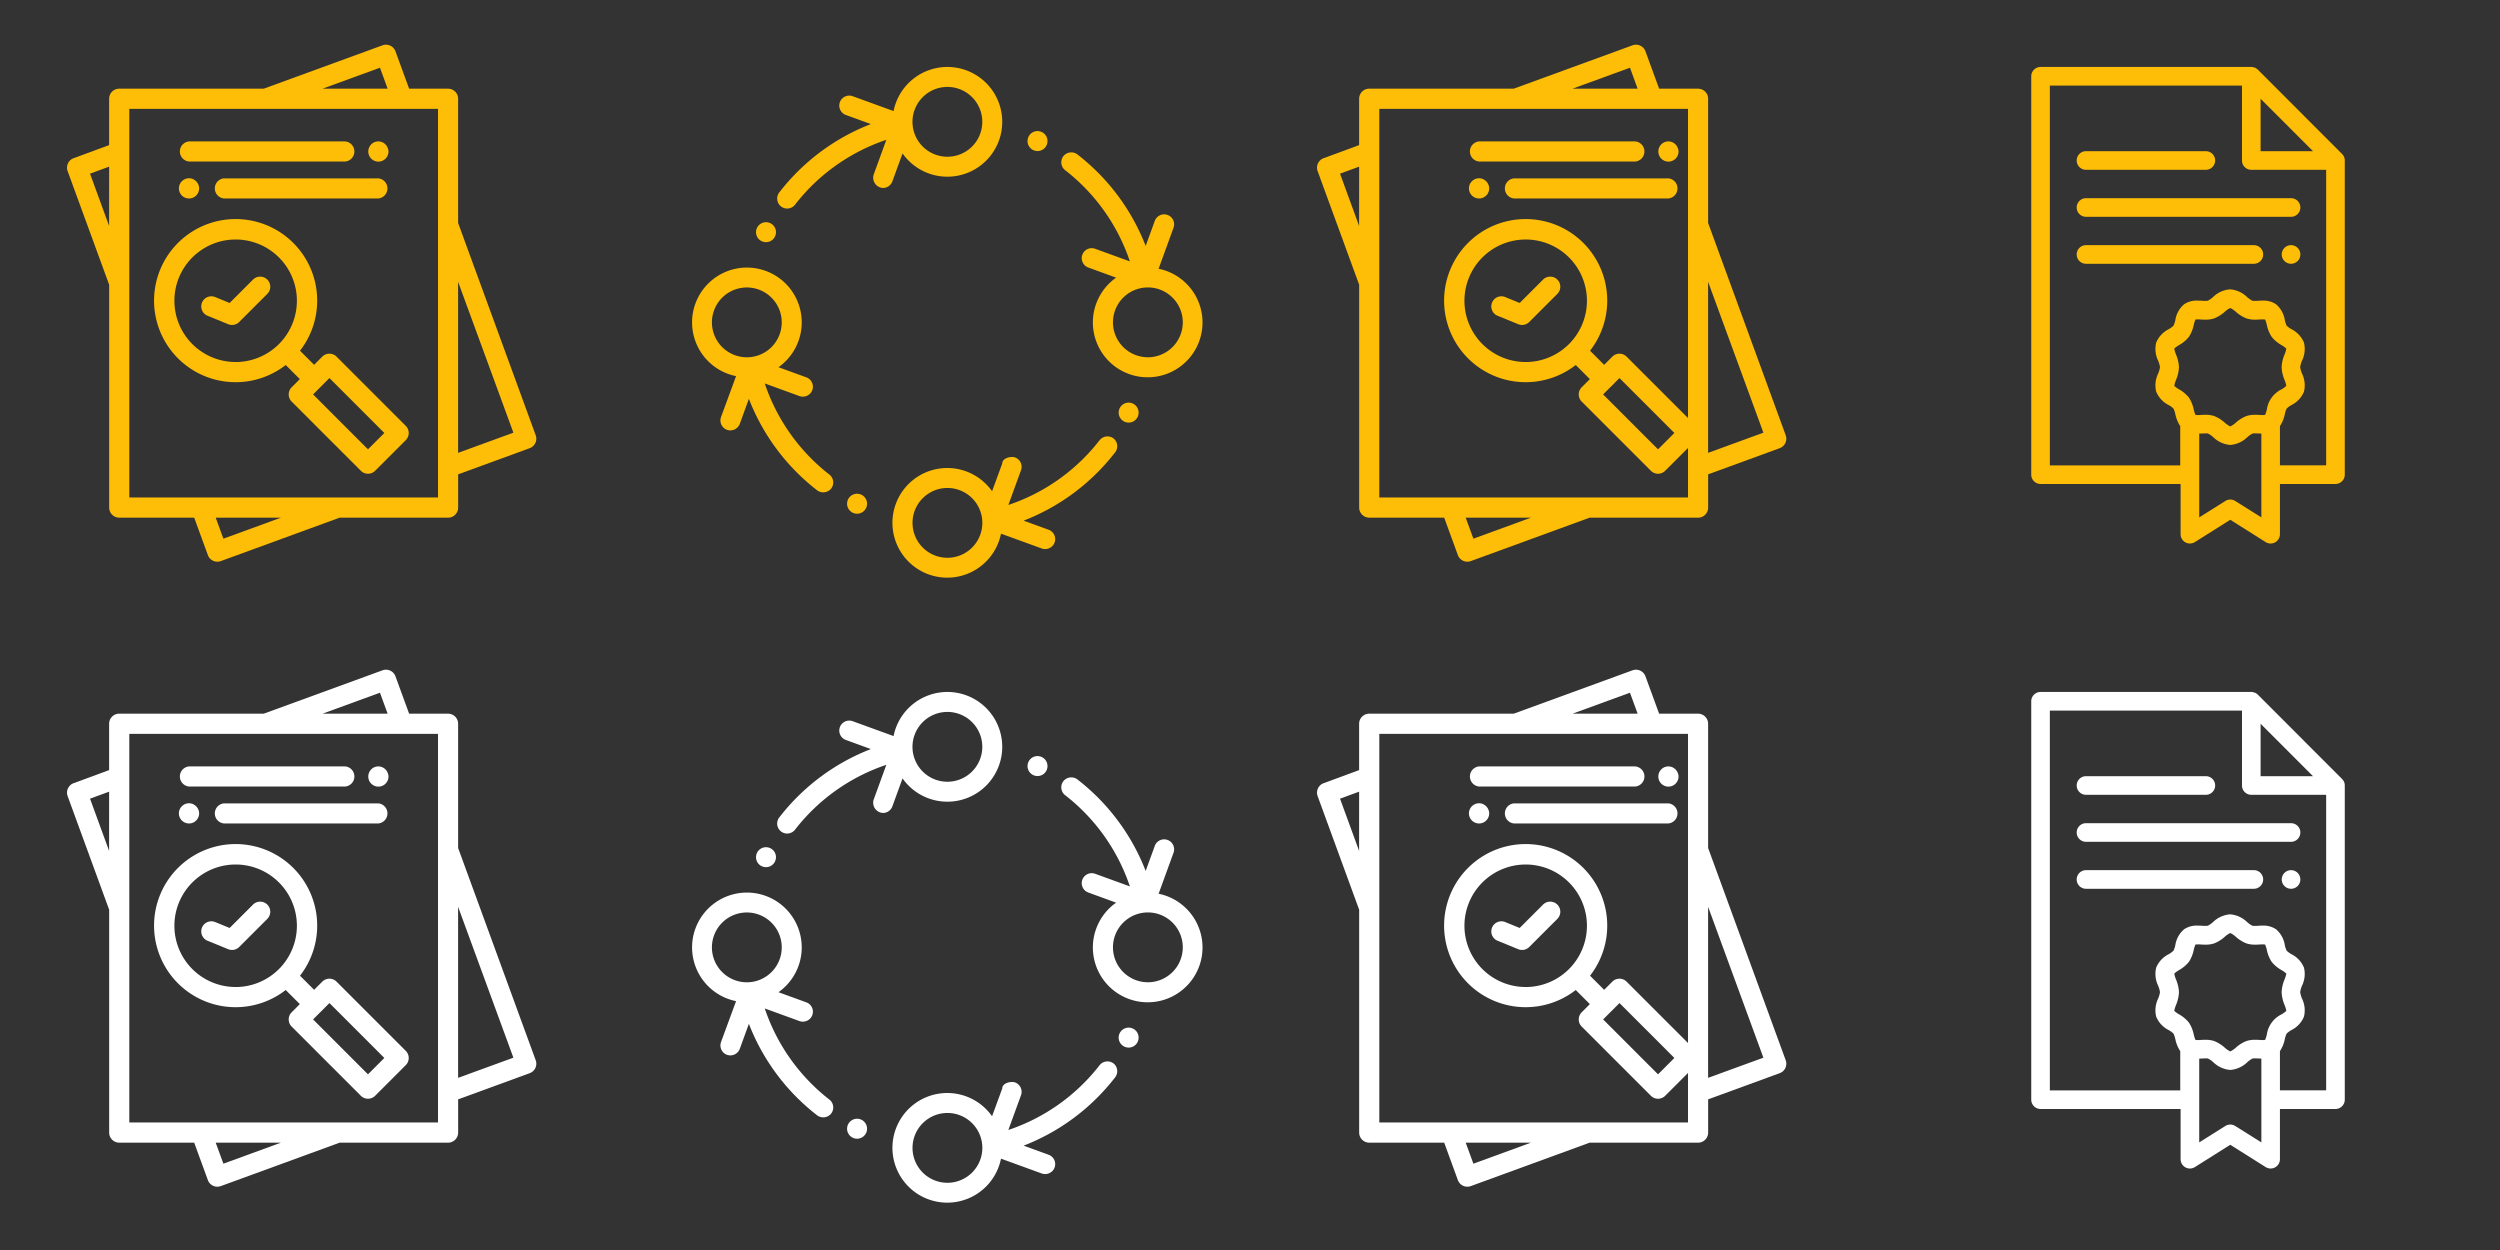 <svg xmlns="http://www.w3.org/2000/svg" width="112" height="56" viewBox="0 0 112 56">
  <rect x="0" y="0" width="112" height="56" fill="#333333" stroke="none"/>
  <g id="seperator1" transform="translate(-2761 -4957)">
    <g id="Group_137" data-name="Group 137">
      <rect id="Rectangle_86" data-name="Rectangle 86" width="28" height="28" transform="translate(2761 4957)" fill="#ffe9ab" opacity="0"/>
      <g id="first-step-c" transform="translate(2764 4959)">
        <path id="Path_1368" data-name="Path 1368" d="M21,17.5l-3.476-9.51V2.425a.452.452,0,0,0-.452-.452H15.329L14.717.3a.453.453,0,0,0-.58-.27L8.814,1.973H2.341a.452.452,0,0,0-.452.452V4.5L.3,5.086a.452.452,0,0,0-.27.58l1.861,5.091v9.982a.452.452,0,0,0,.452.452H5.7l.612,1.676a.452.452,0,0,0,.58.27l5.322-1.945h4.859a.452.452,0,0,0,.452-.452V19.25l3.206-1.172A.452.452,0,0,0,21,17.5ZM1.888,8.121,1.033,5.78l.856-.313ZM14.022,1.033l.344.94H11.45Zm-7.014,21.1-.344-.94H9.581Zm9.615-1.845H2.793V2.878h13.83Zm.9-2V10.625L20,17.384Z" transform="translate(0 0)" fill="#febe07"/>
        <path id="Path_1369" data-name="Path 1369" d="M12.971,17.429a.452.452,0,0,0-.64,0l-1.047,1.047-.648-.265a.452.452,0,0,0-.342.838l.927.379a.452.452,0,0,0,.491-.1l1.26-1.26A.452.452,0,0,0,12.971,17.429Z" transform="translate(-3.996 -6.903)" fill="#febe07"/>
        <path id="Path_1370" data-name="Path 1370" d="M17.777,22.277l-3.1-3.1a.453.453,0,0,0-.64,0l-.366.366-.632-.632a3.654,3.654,0,1,0-.64.64l.632.632-.366.367a.453.453,0,0,0,0,.64l3.1,3.1a.452.452,0,0,0,.64,0l1.373-1.373A.453.453,0,0,0,17.777,22.277Zm-7.616-2.86A2.744,2.744,0,1,1,12.9,16.674,2.747,2.747,0,0,1,10.161,19.418Zm5.923,3.912-2.459-2.46.733-.733,2.459,2.46Z" transform="translate(-2.599 -5.199)" fill="#febe07"/>
        <path id="Path_1371" data-name="Path 1371" d="M23.355,7.579a.469.469,0,0,0-.026-.085.458.458,0,0,0-.042-.078.434.434,0,0,0-.056-.069.461.461,0,0,0-.069-.057.448.448,0,0,0-.078-.042A.457.457,0,0,0,23,7.223a.445.445,0,0,0-.176,0,.473.473,0,0,0-.085.026.456.456,0,0,0-.2.167.456.456,0,0,0-.041.078.438.438,0,0,0-.026.085.436.436,0,0,0,0,.176.421.421,0,0,0,.026.085.444.444,0,0,0,.041.078.458.458,0,0,0,.057.069.432.432,0,0,0,.069.056.462.462,0,0,0,.078.042.474.474,0,0,0,.085.026.434.434,0,0,0,.176,0,.457.457,0,0,0,.085-.026.448.448,0,0,0,.078-.042.441.441,0,0,0,.125-.125.445.445,0,0,0,.042-.078.443.443,0,0,0,.026-.261Z" transform="translate(-8.964 -2.879)" fill="#febe07"/>
        <path id="Path_1372" data-name="Path 1372" d="M15.714,7.215H8.8a.452.452,0,0,0,0,.9h6.914a.452.452,0,1,0,0-.9Z" transform="translate(-3.332 -2.879)" fill="#febe07"/>
        <path id="Path_1373" data-name="Path 1373" d="M9.244,10.334a.455.455,0,0,0-.026-.085.446.446,0,0,0-.042-.078.44.44,0,0,0-.125-.125A.446.446,0,0,0,8.973,10a.425.425,0,0,0-.085-.026A.451.451,0,0,0,8.627,10a.458.458,0,0,0-.078.042.431.431,0,0,0-.069.056.461.461,0,0,0-.057.069.446.446,0,0,0-.042.078.456.456,0,0,0-.026.085.457.457,0,0,0,0,.176.457.457,0,0,0,.026.085.448.448,0,0,0,.042.078.461.461,0,0,0,.057.069.434.434,0,0,0,.069.056.458.458,0,0,0,.078.042.444.444,0,0,0,.085.026.453.453,0,0,0,.089.009.445.445,0,0,0,.088-.009.425.425,0,0,0,.085-.026.446.446,0,0,0,.078-.042.44.44,0,0,0,.125-.125.448.448,0,0,0,.042-.078.457.457,0,0,0,.026-.085.434.434,0,0,0,0-.176Z" transform="translate(-3.332 -3.979)" fill="#febe07"/>
        <path id="Path_1374" data-name="Path 1374" d="M18.319,9.97H11.405a.452.452,0,0,0,0,.9h6.914a.452.452,0,0,0,0-.9Z" transform="translate(-4.371 -3.979)" fill="#febe07"/>
      </g>
    </g>
    <g id="Group_141" data-name="Group 141" transform="translate(0 28)">
      <rect id="Rectangle_86-2" data-name="Rectangle 86" width="28" height="28" transform="translate(2761 4957)" fill="#ffe9ab" opacity="0"/>
      <g id="first-step-c-2" data-name="first-step-c" transform="translate(2764 4959)">
        <path id="Path_1368-2" data-name="Path 1368" d="M21,17.5l-3.476-9.51V2.425a.452.452,0,0,0-.452-.452H15.329L14.717.3a.453.453,0,0,0-.58-.27L8.814,1.973H2.341a.452.452,0,0,0-.452.452V4.5L.3,5.086a.452.452,0,0,0-.27.58l1.861,5.091v9.982a.452.452,0,0,0,.452.452H5.7l.612,1.676a.452.452,0,0,0,.58.27l5.322-1.945h4.859a.452.452,0,0,0,.452-.452V19.25l3.206-1.172A.452.452,0,0,0,21,17.5ZM1.888,8.121,1.033,5.78l.856-.313ZM14.022,1.033l.344.94H11.45Zm-7.014,21.1-.344-.94H9.581Zm9.615-1.845H2.793V2.878h13.83Zm.9-2V10.625L20,17.384Z" transform="translate(0 0)" fill="#fff"/>
        <path id="Path_1369-2" data-name="Path 1369" d="M12.971,17.429a.452.452,0,0,0-.64,0l-1.047,1.047-.648-.265a.452.452,0,0,0-.342.838l.927.379a.452.452,0,0,0,.491-.1l1.26-1.26A.452.452,0,0,0,12.971,17.429Z" transform="translate(-3.996 -6.903)" fill="#fff"/>
        <path id="Path_1370-2" data-name="Path 1370" d="M17.777,22.277l-3.1-3.1a.453.453,0,0,0-.64,0l-.366.366-.632-.632a3.654,3.654,0,1,0-.64.64l.632.632-.366.367a.453.453,0,0,0,0,.64l3.1,3.1a.452.452,0,0,0,.64,0l1.373-1.373A.453.453,0,0,0,17.777,22.277Zm-7.616-2.86A2.744,2.744,0,1,1,12.9,16.674,2.747,2.747,0,0,1,10.161,19.418Zm5.923,3.912-2.459-2.46.733-.733,2.459,2.46Z" transform="translate(-2.599 -5.199)" fill="#fff"/>
        <path id="Path_1371-2" data-name="Path 1371" d="M23.355,7.579a.469.469,0,0,0-.026-.085.458.458,0,0,0-.042-.078.434.434,0,0,0-.056-.069.461.461,0,0,0-.069-.057.448.448,0,0,0-.078-.042A.457.457,0,0,0,23,7.223a.445.445,0,0,0-.176,0,.473.473,0,0,0-.085.026.456.456,0,0,0-.2.167.456.456,0,0,0-.041.078.438.438,0,0,0-.026.085.436.436,0,0,0,0,.176.421.421,0,0,0,.026.085.444.444,0,0,0,.041.078.458.458,0,0,0,.057.069.432.432,0,0,0,.069.056.462.462,0,0,0,.078.042.474.474,0,0,0,.085.026.434.434,0,0,0,.176,0,.457.457,0,0,0,.085-.026.448.448,0,0,0,.078-.042.441.441,0,0,0,.125-.125.445.445,0,0,0,.042-.078.443.443,0,0,0,.026-.261Z" transform="translate(-8.964 -2.879)" fill="#fff"/>
        <path id="Path_1372-2" data-name="Path 1372" d="M15.714,7.215H8.8a.452.452,0,0,0,0,.9h6.914a.452.452,0,1,0,0-.9Z" transform="translate(-3.332 -2.879)" fill="#fff"/>
        <path id="Path_1373-2" data-name="Path 1373" d="M9.244,10.334a.455.455,0,0,0-.026-.085.446.446,0,0,0-.042-.078.44.44,0,0,0-.125-.125A.446.446,0,0,0,8.973,10a.425.425,0,0,0-.085-.026A.451.451,0,0,0,8.627,10a.458.458,0,0,0-.078.042.431.431,0,0,0-.069.056.461.461,0,0,0-.057.069.446.446,0,0,0-.042.078.456.456,0,0,0-.026.085.457.457,0,0,0,0,.176.457.457,0,0,0,.026.085.448.448,0,0,0,.042.078.461.461,0,0,0,.057.069.434.434,0,0,0,.069.056.458.458,0,0,0,.078.042.444.444,0,0,0,.085.026.453.453,0,0,0,.089.009.445.445,0,0,0,.088-.009.425.425,0,0,0,.085-.026.446.446,0,0,0,.078-.042.44.44,0,0,0,.125-.125.448.448,0,0,0,.042-.078.457.457,0,0,0,.026-.085.434.434,0,0,0,0-.176Z" transform="translate(-3.332 -3.979)" fill="#fff"/>
        <path id="Path_1374-2" data-name="Path 1374" d="M18.319,9.97H11.405a.452.452,0,0,0,0,.9h6.914a.452.452,0,0,0,0-.9Z" transform="translate(-4.371 -3.979)" fill="#fff"/>
      </g>
    </g>
    <g id="Group_134" data-name="Group 134">
      <rect id="Rectangle_89" data-name="Rectangle 89" width="28" height="28" transform="translate(2845 4957)" fill="#ffe9ab" opacity="0"/>
      <g id="forth-step-c" transform="translate(2852 4960)">
        <path id="Path_1375" data-name="Path 1375" d="M14.045,4.176s0-.009,0-.014a.421.421,0,0,0-.007-.053h0a.434.434,0,0,0-.014-.052l0-.013A.455.455,0,0,0,14,4v0a.407.407,0,0,0-.029-.046l-.008-.011a.414.414,0,0,0-.036-.042L10.153.122a.428.428,0,0,0-.042-.036L10.1.078a.4.4,0,0,0-.046-.029l0,0A.432.432,0,0,0,10,.027l-.013,0A.428.428,0,0,0,9.939.008h0A.443.443,0,0,0,9.886,0H.417A.417.417,0,0,0,0,.417V18.265a.417.417,0,0,0,.417.417H6.691v2.251a.417.417,0,0,0,.638.353l1.587-1,1.587,1a.417.417,0,0,0,.638-.353V18.682h2.488a.417.417,0,0,0,.417-.417V4.19S14.045,4.181,14.045,4.176Zm-3.77-2.752,2.348,2.35H10.275ZM6.485,12.879a1.277,1.277,0,0,1-.078-.263,1.233,1.233,0,0,1,.215-.156,1.512,1.512,0,0,0,.439-.367,1.5,1.5,0,0,0,.218-.534,1.348,1.348,0,0,1,.077-.242.518.518,0,0,1,.1-.008c.046,0,.1,0,.153.005s.128.006.2.006a1.181,1.181,0,0,0,.381-.054,1.572,1.572,0,0,0,.481-.3,1.068,1.068,0,0,1,.244-.167,1,1,0,0,1,.248.167,1.572,1.572,0,0,0,.481.3,1.18,1.18,0,0,0,.381.054c.068,0,.133,0,.2-.006s.107-.005.153-.005a.511.511,0,0,1,.1.008,1.334,1.334,0,0,1,.077.242,1.5,1.5,0,0,0,.218.534,1.51,1.51,0,0,0,.439.367,1.247,1.247,0,0,1,.215.156,1.286,1.286,0,0,1-.078.263,1.652,1.652,0,0,0-.132.573,1.658,1.658,0,0,0,.132.573,1.276,1.276,0,0,1,.078.263,1.25,1.25,0,0,1-.215.156,1.19,1.19,0,0,0-.657.9,1.354,1.354,0,0,1-.077.242.521.521,0,0,1-.1.008c-.047,0-.1,0-.153-.005s-.128-.006-.2-.006a1.18,1.18,0,0,0-.381.054,1.574,1.574,0,0,0-.481.3,1.038,1.038,0,0,1-.246.167,1.037,1.037,0,0,1-.246-.167,1.577,1.577,0,0,0-.481-.3,1.181,1.181,0,0,0-.381-.054c-.068,0-.133,0-.2.006s-.107.005-.153.005a.52.52,0,0,1-.1-.008,1.348,1.348,0,0,1-.077-.242,1.5,1.5,0,0,0-.218-.534,1.508,1.508,0,0,0-.439-.367,1.245,1.245,0,0,1-.215-.156,1.293,1.293,0,0,1,.078-.263,1.653,1.653,0,0,0,.132-.573A1.656,1.656,0,0,0,6.485,12.879Zm3.823,7.3-1.17-.735a.417.417,0,0,0-.443,0l-1.17.735V16.426l.13-.005c.055,0,.107-.006.154-.006a.408.408,0,0,1,.118.011,1.121,1.121,0,0,1,.222.155,1.227,1.227,0,0,0,.768.352,1.227,1.227,0,0,0,.768-.352,1.116,1.116,0,0,1,.222-.155.41.41,0,0,1,.118-.011c.047,0,.1,0,.154.005l.13.005v3.753Zm.833-2.331V16.09a1.518,1.518,0,0,0,.219-.537,1.075,1.075,0,0,1,.083-.25,1.08,1.08,0,0,1,.212-.155,1.176,1.176,0,0,0,.562-.6,1.205,1.205,0,0,0-.088-.814,1.128,1.128,0,0,1-.081-.286,1.127,1.127,0,0,1,.081-.286,1.206,1.206,0,0,0,.088-.815,1.176,1.176,0,0,0-.562-.6,1.1,1.1,0,0,1-.212-.155,1.08,1.08,0,0,1-.083-.25,1.164,1.164,0,0,0-.39-.708.99.99,0,0,0-.6-.166c-.067,0-.132,0-.2.007s-.107.005-.154.005a.408.408,0,0,1-.118-.011,1.112,1.112,0,0,1-.222-.155,1.228,1.228,0,0,0-.769-.352,1.228,1.228,0,0,0-.768.352,1.118,1.118,0,0,1-.222.155.409.409,0,0,1-.118.011c-.047,0-.1,0-.154-.006s-.128-.006-.2-.006a.988.988,0,0,0-.6.166,1.164,1.164,0,0,0-.39.708,1.084,1.084,0,0,1-.083.25,1.1,1.1,0,0,1-.212.155,1.177,1.177,0,0,0-.562.6,1.206,1.206,0,0,0,.088.815,1.126,1.126,0,0,1,.081.286,1.127,1.127,0,0,1-.081.286,1.206,1.206,0,0,0-.088.815,1.178,1.178,0,0,0,.562.6,1.089,1.089,0,0,1,.212.155,1.084,1.084,0,0,1,.083.25,1.518,1.518,0,0,0,.22.537v1.758H.833V.834H9.441V4.19a.417.417,0,0,0,.417.417h3.354v13.24Z" fill="#febe07" fill-rule="evenodd"/>
        <path id="Path_1376" data-name="Path 1376" d="M3.755,7.02H9.124a.417.417,0,0,0,0-.834H3.755a.417.417,0,0,0,0,.834Z" transform="translate(-1.302 -2.413)" fill="#febe07" fill-rule="evenodd"/>
        <path id="Path_1377" data-name="Path 1377" d="M12.941,9.637H3.755a.417.417,0,0,0,0,.834h9.186a.417.417,0,0,0,0-.834Z" transform="translate(-1.302 -3.758)" fill="#febe07" fill-rule="evenodd"/>
        <path id="Path_1378" data-name="Path 1378" d="M11.274,13.087H3.755a.417.417,0,0,0,0,.834h7.52a.417.417,0,0,0,0-.834Z" transform="translate(-1.302 -5.104)" fill="#febe07" fill-rule="evenodd"/>
        <path id="Path_1379" data-name="Path 1379" d="M18.815,13.087a.417.417,0,1,0,.417.417A.418.418,0,0,0,18.815,13.087Z" transform="translate(-7.176 -5.104)" fill="#febe07" fill-rule="evenodd"/>
      </g>
    </g>
    <g id="Group_138" data-name="Group 138" transform="translate(0 28)">
      <rect id="Rectangle_89-2" data-name="Rectangle 89" width="28" height="28" transform="translate(2845 4957)" fill="#ffe9ab" opacity="0"/>
      <g id="forth-step-c-2" data-name="forth-step-c" transform="translate(2852 4960)">
        <path id="Path_1375-2" data-name="Path 1375" d="M14.045,4.176s0-.009,0-.014a.421.421,0,0,0-.007-.053h0a.434.434,0,0,0-.014-.052l0-.013A.455.455,0,0,0,14,4v0a.407.407,0,0,0-.029-.046l-.008-.011a.414.414,0,0,0-.036-.042L10.153.122a.428.428,0,0,0-.042-.036L10.1.078a.4.4,0,0,0-.046-.029l0,0A.432.432,0,0,0,10,.027l-.013,0A.428.428,0,0,0,9.939.008h0A.443.443,0,0,0,9.886,0H.417A.417.417,0,0,0,0,.417V18.265a.417.417,0,0,0,.417.417H6.691v2.251a.417.417,0,0,0,.638.353l1.587-1,1.587,1a.417.417,0,0,0,.638-.353V18.682h2.488a.417.417,0,0,0,.417-.417V4.19S14.045,4.181,14.045,4.176Zm-3.77-2.752,2.348,2.35H10.275ZM6.485,12.879a1.277,1.277,0,0,1-.078-.263,1.233,1.233,0,0,1,.215-.156,1.512,1.512,0,0,0,.439-.367,1.5,1.5,0,0,0,.218-.534,1.348,1.348,0,0,1,.077-.242.518.518,0,0,1,.1-.008c.046,0,.1,0,.153.005s.128.006.2.006a1.181,1.181,0,0,0,.381-.054,1.572,1.572,0,0,0,.481-.3,1.068,1.068,0,0,1,.244-.167,1,1,0,0,1,.248.167,1.572,1.572,0,0,0,.481.3,1.18,1.18,0,0,0,.381.054c.068,0,.133,0,.2-.006s.107-.005.153-.005a.511.511,0,0,1,.1.008,1.334,1.334,0,0,1,.077.242,1.5,1.5,0,0,0,.218.534,1.51,1.51,0,0,0,.439.367,1.247,1.247,0,0,1,.215.156,1.286,1.286,0,0,1-.078.263,1.652,1.652,0,0,0-.132.573,1.658,1.658,0,0,0,.132.573,1.276,1.276,0,0,1,.078.263,1.25,1.25,0,0,1-.215.156,1.19,1.19,0,0,0-.657.9,1.354,1.354,0,0,1-.077.242.521.521,0,0,1-.1.008c-.047,0-.1,0-.153-.005s-.128-.006-.2-.006a1.18,1.18,0,0,0-.381.054,1.574,1.574,0,0,0-.481.3,1.038,1.038,0,0,1-.246.167,1.037,1.037,0,0,1-.246-.167,1.577,1.577,0,0,0-.481-.3,1.181,1.181,0,0,0-.381-.054c-.068,0-.133,0-.2.006s-.107.005-.153.005a.52.52,0,0,1-.1-.008,1.348,1.348,0,0,1-.077-.242,1.5,1.5,0,0,0-.218-.534,1.508,1.508,0,0,0-.439-.367,1.245,1.245,0,0,1-.215-.156,1.293,1.293,0,0,1,.078-.263,1.653,1.653,0,0,0,.132-.573A1.656,1.656,0,0,0,6.485,12.879Zm3.823,7.3-1.17-.735a.417.417,0,0,0-.443,0l-1.17.735V16.426l.13-.005c.055,0,.107-.006.154-.006a.408.408,0,0,1,.118.011,1.121,1.121,0,0,1,.222.155,1.227,1.227,0,0,0,.768.352,1.227,1.227,0,0,0,.768-.352,1.116,1.116,0,0,1,.222-.155.41.41,0,0,1,.118-.011c.047,0,.1,0,.154.005l.13.005v3.753Zm.833-2.331V16.09a1.518,1.518,0,0,0,.219-.537,1.075,1.075,0,0,1,.083-.25,1.08,1.08,0,0,1,.212-.155,1.176,1.176,0,0,0,.562-.6,1.205,1.205,0,0,0-.088-.814,1.128,1.128,0,0,1-.081-.286,1.127,1.127,0,0,1,.081-.286,1.206,1.206,0,0,0,.088-.815,1.176,1.176,0,0,0-.562-.6,1.1,1.1,0,0,1-.212-.155,1.08,1.08,0,0,1-.083-.25,1.164,1.164,0,0,0-.39-.708.99.99,0,0,0-.6-.166c-.067,0-.132,0-.2.007s-.107.005-.154.005a.408.408,0,0,1-.118-.011,1.112,1.112,0,0,1-.222-.155,1.228,1.228,0,0,0-.769-.352,1.228,1.228,0,0,0-.768.352,1.118,1.118,0,0,1-.222.155.409.409,0,0,1-.118.011c-.047,0-.1,0-.154-.006s-.128-.006-.2-.006a.988.988,0,0,0-.6.166,1.164,1.164,0,0,0-.39.708,1.084,1.084,0,0,1-.083.25,1.1,1.1,0,0,1-.212.155,1.177,1.177,0,0,0-.562.6,1.206,1.206,0,0,0,.088.815,1.126,1.126,0,0,1,.081.286,1.127,1.127,0,0,1-.081.286,1.206,1.206,0,0,0-.088.815,1.178,1.178,0,0,0,.562.6,1.089,1.089,0,0,1,.212.155,1.084,1.084,0,0,1,.083.25,1.518,1.518,0,0,0,.22.537v1.758H.833V.834H9.441V4.19a.417.417,0,0,0,.417.417h3.354v13.24Z" fill="#fff" fill-rule="evenodd"/>
        <path id="Path_1376-2" data-name="Path 1376" d="M3.755,7.02H9.124a.417.417,0,0,0,0-.834H3.755a.417.417,0,0,0,0,.834Z" transform="translate(-1.302 -2.413)" fill="#fff" fill-rule="evenodd"/>
        <path id="Path_1377-2" data-name="Path 1377" d="M12.941,9.637H3.755a.417.417,0,0,0,0,.834h9.186a.417.417,0,0,0,0-.834Z" transform="translate(-1.302 -3.758)" fill="#fff" fill-rule="evenodd"/>
        <path id="Path_1378-2" data-name="Path 1378" d="M11.274,13.087H3.755a.417.417,0,0,0,0,.834h7.52a.417.417,0,0,0,0-.834Z" transform="translate(-1.302 -5.104)" fill="#fff" fill-rule="evenodd"/>
        <path id="Path_1379-2" data-name="Path 1379" d="M18.815,13.087a.417.417,0,1,0,.417.417A.418.418,0,0,0,18.815,13.087Z" transform="translate(-7.176 -5.104)" fill="#fff" fill-rule="evenodd"/>
      </g>
    </g>
    <g id="Group_136" data-name="Group 136">
      <rect id="Rectangle_87" data-name="Rectangle 87" width="28" height="28" transform="translate(2789 4957)" fill="#ffe9ab" opacity="0"/>
      <g id="second-step-c" transform="translate(2792 4960)">
        <path id="Path_1380" data-name="Path 1380" d="M24.24,5.241a.447.447,0,0,0,.6-.2.448.448,0,0,0-.2-.6.447.447,0,0,0-.4.8Z" transform="translate(-8.959 -1.521)" fill="#febe07"/>
        <path id="Path_1381" data-name="Path 1381" d="M30.668,11.056l.665-1.828a.447.447,0,0,0-.84-.306l-.408,1.121a9.533,9.533,0,0,0-3.06-4.1.453.453,0,0,0-.627.08.448.448,0,0,0,.08.627,8.657,8.657,0,0,1,2.9,4.086l-1.557-.566a.447.447,0,0,0-.558.609.444.444,0,0,0,.252.231l1.246.454a2.456,2.456,0,1,0,1.9-.4Zm-.484,3.974a1.564,1.564,0,1,1,1.564-1.564A1.566,1.566,0,0,1,30.184,15.031Z" transform="translate(-9.759 -2.025)" fill="#febe07"/>
        <path id="Path_1382" data-name="Path 1382" d="M14.463,4.916a2.458,2.458,0,1,0-2.41-2.94L10.221,1.31a.446.446,0,0,0-.153-.027.447.447,0,0,0-.153.867l1.121.408a9.538,9.538,0,0,0-4.1,3.059.447.447,0,1,0,.707.547,8.654,8.654,0,0,1,4.086-2.9l-.567,1.557a.46.46,0,0,0,.42.6A.449.449,0,0,0,12,5.123l.455-1.25A2.456,2.456,0,0,0,14.463,4.916Zm0-4.022A1.564,1.564,0,1,1,12.9,2.458,1.566,1.566,0,0,1,14.463.894Z" transform="translate(-3.021)" fill="#febe07"/>
        <path id="Path_1383" data-name="Path 1383" d="M5.634,11.485a.447.447,0,1,0-.2-.6A.448.448,0,0,0,5.634,11.485Z" transform="translate(-2.517 -3.683)" fill="#febe07"/>
        <path id="Path_1384" data-name="Path 1384" d="M24.643,25.407a.451.451,0,0,0-.627.08,8.657,8.657,0,0,1-4.087,2.9l.567-1.557a.447.447,0,0,0-.267-.573c-.169-.063-.572.021-.572.267L19.2,27.772a2.456,2.456,0,1,0,.4,1.9l1.828.665a.454.454,0,0,0,.573-.267.448.448,0,0,0-.267-.573l-1.121-.408a9.528,9.528,0,0,0,4.1-3.06A.448.448,0,0,0,24.643,25.407ZM17.2,30.753a1.564,1.564,0,1,1,1.564-1.564A1.566,1.566,0,0,1,17.2,30.753Z" transform="translate(-5.755 -8.764)" fill="#febe07"/>
        <path id="Path_1385" data-name="Path 1385" d="M30.884,23.048a.447.447,0,1,0,.2.6A.448.448,0,0,0,30.884,23.048Z" transform="translate(-11.121 -7.963)" fill="#febe07"/>
        <path id="Path_1386" data-name="Path 1386" d="M7.159,23.022a8.66,8.66,0,0,1-2.9-4.087l1.557.567a.453.453,0,0,0,.573-.267.447.447,0,0,0-.267-.573l-1.248-.454a2.456,2.456,0,1,0-1.9.4L2.3,20.44a.448.448,0,0,0,.267.573.453.453,0,0,0,.573-.267l.408-1.122a9.533,9.533,0,0,0,3.059,4.1.456.456,0,0,0,.627-.079A.447.447,0,0,0,7.159,23.022ZM1.892,16.2a1.564,1.564,0,1,1,1.564,1.564A1.566,1.566,0,0,1,1.892,16.2Z" transform="translate(-0.998 -4.757)" fill="#febe07"/>
        <path id="Path_1387" data-name="Path 1387" d="M12.276,29.292a.439.439,0,0,0-.2-.047.447.447,0,0,0-.2.847h0a.439.439,0,0,0,.2.047.447.447,0,0,0,.2-.847Z" transform="translate(-4.679 -10.125)" fill="#febe07"/>
      </g>
    </g>
    <g id="Group_139" data-name="Group 139" transform="translate(0 28)">
      <rect id="Rectangle_87-2" data-name="Rectangle 87" width="28" height="28" transform="translate(2789 4957)" fill="#ffe9ab" opacity="0"/>
      <g id="second-step-c-2" data-name="second-step-c" transform="translate(2792 4960)">
        <path id="Path_1380-2" data-name="Path 1380" d="M24.24,5.241a.447.447,0,0,0,.6-.2.448.448,0,0,0-.2-.6.447.447,0,0,0-.4.8Z" transform="translate(-8.959 -1.521)" fill="#fff"/>
        <path id="Path_1381-2" data-name="Path 1381" d="M30.668,11.056l.665-1.828a.447.447,0,0,0-.84-.306l-.408,1.121a9.533,9.533,0,0,0-3.06-4.1.453.453,0,0,0-.627.08.448.448,0,0,0,.08.627,8.657,8.657,0,0,1,2.9,4.086l-1.557-.566a.447.447,0,0,0-.558.609.444.444,0,0,0,.252.231l1.246.454a2.456,2.456,0,1,0,1.9-.4Zm-.484,3.974a1.564,1.564,0,1,1,1.564-1.564A1.566,1.566,0,0,1,30.184,15.031Z" transform="translate(-9.759 -2.025)" fill="#fff"/>
        <path id="Path_1382-2" data-name="Path 1382" d="M14.463,4.916a2.458,2.458,0,1,0-2.41-2.94L10.221,1.31a.446.446,0,0,0-.153-.027.447.447,0,0,0-.153.867l1.121.408a9.538,9.538,0,0,0-4.1,3.059.447.447,0,1,0,.707.547,8.654,8.654,0,0,1,4.086-2.9l-.567,1.557a.46.46,0,0,0,.42.6A.449.449,0,0,0,12,5.123l.455-1.25A2.456,2.456,0,0,0,14.463,4.916Zm0-4.022A1.564,1.564,0,1,1,12.9,2.458,1.566,1.566,0,0,1,14.463.894Z" transform="translate(-3.021)" fill="#fff"/>
        <path id="Path_1383-2" data-name="Path 1383" d="M5.634,11.485a.447.447,0,1,0-.2-.6A.448.448,0,0,0,5.634,11.485Z" transform="translate(-2.517 -3.683)" fill="#fff"/>
        <path id="Path_1384-2" data-name="Path 1384" d="M24.643,25.407a.451.451,0,0,0-.627.08,8.657,8.657,0,0,1-4.087,2.9l.567-1.557a.447.447,0,0,0-.267-.573c-.169-.063-.572.021-.572.267L19.2,27.772a2.456,2.456,0,1,0,.4,1.9l1.828.665a.454.454,0,0,0,.573-.267.448.448,0,0,0-.267-.573l-1.121-.408a9.528,9.528,0,0,0,4.1-3.06A.448.448,0,0,0,24.643,25.407ZM17.2,30.753a1.564,1.564,0,1,1,1.564-1.564A1.566,1.566,0,0,1,17.2,30.753Z" transform="translate(-5.755 -8.764)" fill="#fff"/>
        <path id="Path_1385-2" data-name="Path 1385" d="M30.884,23.048a.447.447,0,1,0,.2.6A.448.448,0,0,0,30.884,23.048Z" transform="translate(-11.121 -7.963)" fill="#fff"/>
        <path id="Path_1386-2" data-name="Path 1386" d="M7.159,23.022a8.66,8.66,0,0,1-2.9-4.087l1.557.567a.453.453,0,0,0,.573-.267.447.447,0,0,0-.267-.573l-1.248-.454a2.456,2.456,0,1,0-1.9.4L2.3,20.44a.448.448,0,0,0,.267.573.453.453,0,0,0,.573-.267l.408-1.122a9.533,9.533,0,0,0,3.059,4.1.456.456,0,0,0,.627-.079A.447.447,0,0,0,7.159,23.022ZM1.892,16.2a1.564,1.564,0,1,1,1.564,1.564A1.566,1.566,0,0,1,1.892,16.2Z" transform="translate(-0.998 -4.757)" fill="#fff"/>
        <path id="Path_1387-2" data-name="Path 1387" d="M12.276,29.292a.439.439,0,0,0-.2-.047.447.447,0,0,0-.2.847h0a.439.439,0,0,0,.2.047.447.447,0,0,0,.2-.847Z" transform="translate(-4.679 -10.125)" fill="#fff"/>
      </g>
    </g>
    <g id="Group_135" data-name="Group 135">
      <rect id="Rectangle_88" data-name="Rectangle 88" width="28" height="28" transform="translate(2817 4957)" fill="#ffe9ab" opacity="0"/>
      <g id="third-step-c" transform="translate(2822 4959)">
        <path id="Path_1388" data-name="Path 1388" d="M21,17.5l-3.476-9.51V2.425a.452.452,0,0,0-.452-.452H15.329L14.717.3a.453.453,0,0,0-.58-.27L8.814,1.973H2.341a.452.452,0,0,0-.452.452V4.5L.3,5.086a.452.452,0,0,0-.27.58l1.861,5.091v9.982a.452.452,0,0,0,.452.452H5.7l.612,1.676a.452.452,0,0,0,.58.27l5.322-1.945h4.859a.452.452,0,0,0,.452-.452V19.25l3.206-1.172A.452.452,0,0,0,21,17.5ZM1.888,8.121,1.033,5.78l.856-.313ZM14.022,1.033l.344.94H11.45Zm-7.014,21.1-.344-.94H9.581Zm9.615-1.845H2.793V2.878h13.83Zm.9-2V10.625L20,17.384Z" transform="translate(-2 0)" fill="#febe07"/>
        <path id="Path_1389" data-name="Path 1389" d="M12.971,17.429a.452.452,0,0,0-.64,0l-1.047,1.047-.648-.265a.452.452,0,0,0-.342.838l.927.379a.452.452,0,0,0,.491-.1l1.26-1.26A.452.452,0,0,0,12.971,17.429Z" transform="translate(-4.202 -6.903)" fill="#febe07"/>
        <path id="Path_1390" data-name="Path 1390" d="M17.777,22.277l-3.1-3.1a.453.453,0,0,0-.64,0l-.366.366-.632-.632a3.654,3.654,0,1,0-.64.64l.632.632-.366.367a.453.453,0,0,0,0,.64l3.1,3.1a.452.452,0,0,0,.64,0l1.373-1.373A.453.453,0,0,0,17.777,22.277Zm-7.616-2.86A2.744,2.744,0,1,1,12.9,16.674,2.747,2.747,0,0,1,10.161,19.418Zm5.923,3.912-2.459-2.46.733-.733,2.459,2.46Z" transform="translate(-2.805 -5.199)" fill="#febe07"/>
        <path id="Path_1391" data-name="Path 1391" d="M23.355,7.579a.469.469,0,0,0-.026-.085.458.458,0,0,0-.042-.078.434.434,0,0,0-.056-.069.461.461,0,0,0-.069-.057.448.448,0,0,0-.078-.042A.457.457,0,0,0,23,7.223a.445.445,0,0,0-.176,0,.473.473,0,0,0-.085.026.456.456,0,0,0-.2.167.456.456,0,0,0-.041.078.438.438,0,0,0-.026.085.436.436,0,0,0,0,.176.421.421,0,0,0,.026.085.444.444,0,0,0,.041.078.458.458,0,0,0,.057.069.432.432,0,0,0,.069.056.462.462,0,0,0,.078.042.474.474,0,0,0,.085.026.434.434,0,0,0,.176,0,.457.457,0,0,0,.085-.026.448.448,0,0,0,.078-.042.441.441,0,0,0,.125-.125.445.445,0,0,0,.042-.078.443.443,0,0,0,.026-.261Z" transform="translate(-9.17 -2.879)" fill="#febe07"/>
        <path id="Path_1392" data-name="Path 1392" d="M15.714,7.215H8.8a.452.452,0,0,0,0,.9h6.914a.452.452,0,1,0,0-.9Z" transform="translate(-3.538 -2.879)" fill="#febe07"/>
        <path id="Path_1393" data-name="Path 1393" d="M9.244,10.334a.455.455,0,0,0-.026-.085.446.446,0,0,0-.042-.078.44.44,0,0,0-.125-.125A.446.446,0,0,0,8.973,10a.425.425,0,0,0-.085-.026A.451.451,0,0,0,8.627,10a.458.458,0,0,0-.078.042.431.431,0,0,0-.069.056.461.461,0,0,0-.057.069.446.446,0,0,0-.042.078.456.456,0,0,0-.026.085.457.457,0,0,0,0,.176.457.457,0,0,0,.026.085.448.448,0,0,0,.042.078.461.461,0,0,0,.057.069.434.434,0,0,0,.069.056.458.458,0,0,0,.078.042.444.444,0,0,0,.085.026.453.453,0,0,0,.089.009.445.445,0,0,0,.088-.009.425.425,0,0,0,.085-.026.446.446,0,0,0,.078-.042.44.44,0,0,0,.125-.125.448.448,0,0,0,.042-.078.457.457,0,0,0,.026-.085.434.434,0,0,0,0-.176Z" transform="translate(-3.538 -3.979)" fill="#febe07"/>
        <path id="Path_1394" data-name="Path 1394" d="M18.319,9.97H11.405a.452.452,0,0,0,0,.9h6.914a.452.452,0,0,0,0-.9Z" transform="translate(-4.577 -3.979)" fill="#febe07"/>
      </g>
    </g>
    <g id="Group_140" data-name="Group 140" transform="translate(0 28)">
      <rect id="Rectangle_88-2" data-name="Rectangle 88" width="28" height="28" transform="translate(2817 4957)" fill="#ffe9ab" opacity="0"/>
      <g id="third-step-c-2" data-name="third-step-c" transform="translate(2822 4959)">
        <path id="Path_1388-2" data-name="Path 1388" d="M21,17.5l-3.476-9.51V2.425a.452.452,0,0,0-.452-.452H15.329L14.717.3a.453.453,0,0,0-.58-.27L8.814,1.973H2.341a.452.452,0,0,0-.452.452V4.5L.3,5.086a.452.452,0,0,0-.27.58l1.861,5.091v9.982a.452.452,0,0,0,.452.452H5.7l.612,1.676a.452.452,0,0,0,.58.27l5.322-1.945h4.859a.452.452,0,0,0,.452-.452V19.25l3.206-1.172A.452.452,0,0,0,21,17.5ZM1.888,8.121,1.033,5.78l.856-.313ZM14.022,1.033l.344.94H11.45Zm-7.014,21.1-.344-.94H9.581Zm9.615-1.845H2.793V2.878h13.83Zm.9-2V10.625L20,17.384Z" transform="translate(-2 0)" fill="#fff"/>
        <path id="Path_1389-2" data-name="Path 1389" d="M12.971,17.429a.452.452,0,0,0-.64,0l-1.047,1.047-.648-.265a.452.452,0,0,0-.342.838l.927.379a.452.452,0,0,0,.491-.1l1.26-1.26A.452.452,0,0,0,12.971,17.429Z" transform="translate(-4.202 -6.903)" fill="#fff"/>
        <path id="Path_1390-2" data-name="Path 1390" d="M17.777,22.277l-3.1-3.1a.453.453,0,0,0-.64,0l-.366.366-.632-.632a3.654,3.654,0,1,0-.64.64l.632.632-.366.367a.453.453,0,0,0,0,.64l3.1,3.1a.452.452,0,0,0,.64,0l1.373-1.373A.453.453,0,0,0,17.777,22.277Zm-7.616-2.86A2.744,2.744,0,1,1,12.9,16.674,2.747,2.747,0,0,1,10.161,19.418Zm5.923,3.912-2.459-2.46.733-.733,2.459,2.46Z" transform="translate(-2.805 -5.199)" fill="#fff"/>
        <path id="Path_1391-2" data-name="Path 1391" d="M23.355,7.579a.469.469,0,0,0-.026-.085.458.458,0,0,0-.042-.078.434.434,0,0,0-.056-.069.461.461,0,0,0-.069-.057.448.448,0,0,0-.078-.042A.457.457,0,0,0,23,7.223a.445.445,0,0,0-.176,0,.473.473,0,0,0-.085.026.456.456,0,0,0-.2.167.456.456,0,0,0-.041.078.438.438,0,0,0-.026.085.436.436,0,0,0,0,.176.421.421,0,0,0,.026.085.444.444,0,0,0,.041.078.458.458,0,0,0,.057.069.432.432,0,0,0,.069.056.462.462,0,0,0,.078.042.474.474,0,0,0,.085.026.434.434,0,0,0,.176,0,.457.457,0,0,0,.085-.026.448.448,0,0,0,.078-.042.441.441,0,0,0,.125-.125.445.445,0,0,0,.042-.078.443.443,0,0,0,.026-.261Z" transform="translate(-9.17 -2.879)" fill="#fff"/>
        <path id="Path_1392-2" data-name="Path 1392" d="M15.714,7.215H8.8a.452.452,0,0,0,0,.9h6.914a.452.452,0,1,0,0-.9Z" transform="translate(-3.538 -2.879)" fill="#fff"/>
        <path id="Path_1393-2" data-name="Path 1393" d="M9.244,10.334a.455.455,0,0,0-.026-.085.446.446,0,0,0-.042-.078.44.44,0,0,0-.125-.125A.446.446,0,0,0,8.973,10a.425.425,0,0,0-.085-.026A.451.451,0,0,0,8.627,10a.458.458,0,0,0-.078.042.431.431,0,0,0-.069.056.461.461,0,0,0-.057.069.446.446,0,0,0-.042.078.456.456,0,0,0-.026.085.457.457,0,0,0,0,.176.457.457,0,0,0,.026.085.448.448,0,0,0,.042.078.461.461,0,0,0,.057.069.434.434,0,0,0,.069.056.458.458,0,0,0,.078.042.444.444,0,0,0,.085.026.453.453,0,0,0,.089.009.445.445,0,0,0,.088-.009.425.425,0,0,0,.085-.026.446.446,0,0,0,.078-.042.44.44,0,0,0,.125-.125.448.448,0,0,0,.042-.078.457.457,0,0,0,.026-.085.434.434,0,0,0,0-.176Z" transform="translate(-3.538 -3.979)" fill="#fff"/>
        <path id="Path_1394-2" data-name="Path 1394" d="M18.319,9.97H11.405a.452.452,0,0,0,0,.9h6.914a.452.452,0,0,0,0-.9Z" transform="translate(-4.577 -3.979)" fill="#fff"/>
      </g>
    </g>
  </g>
</svg>

